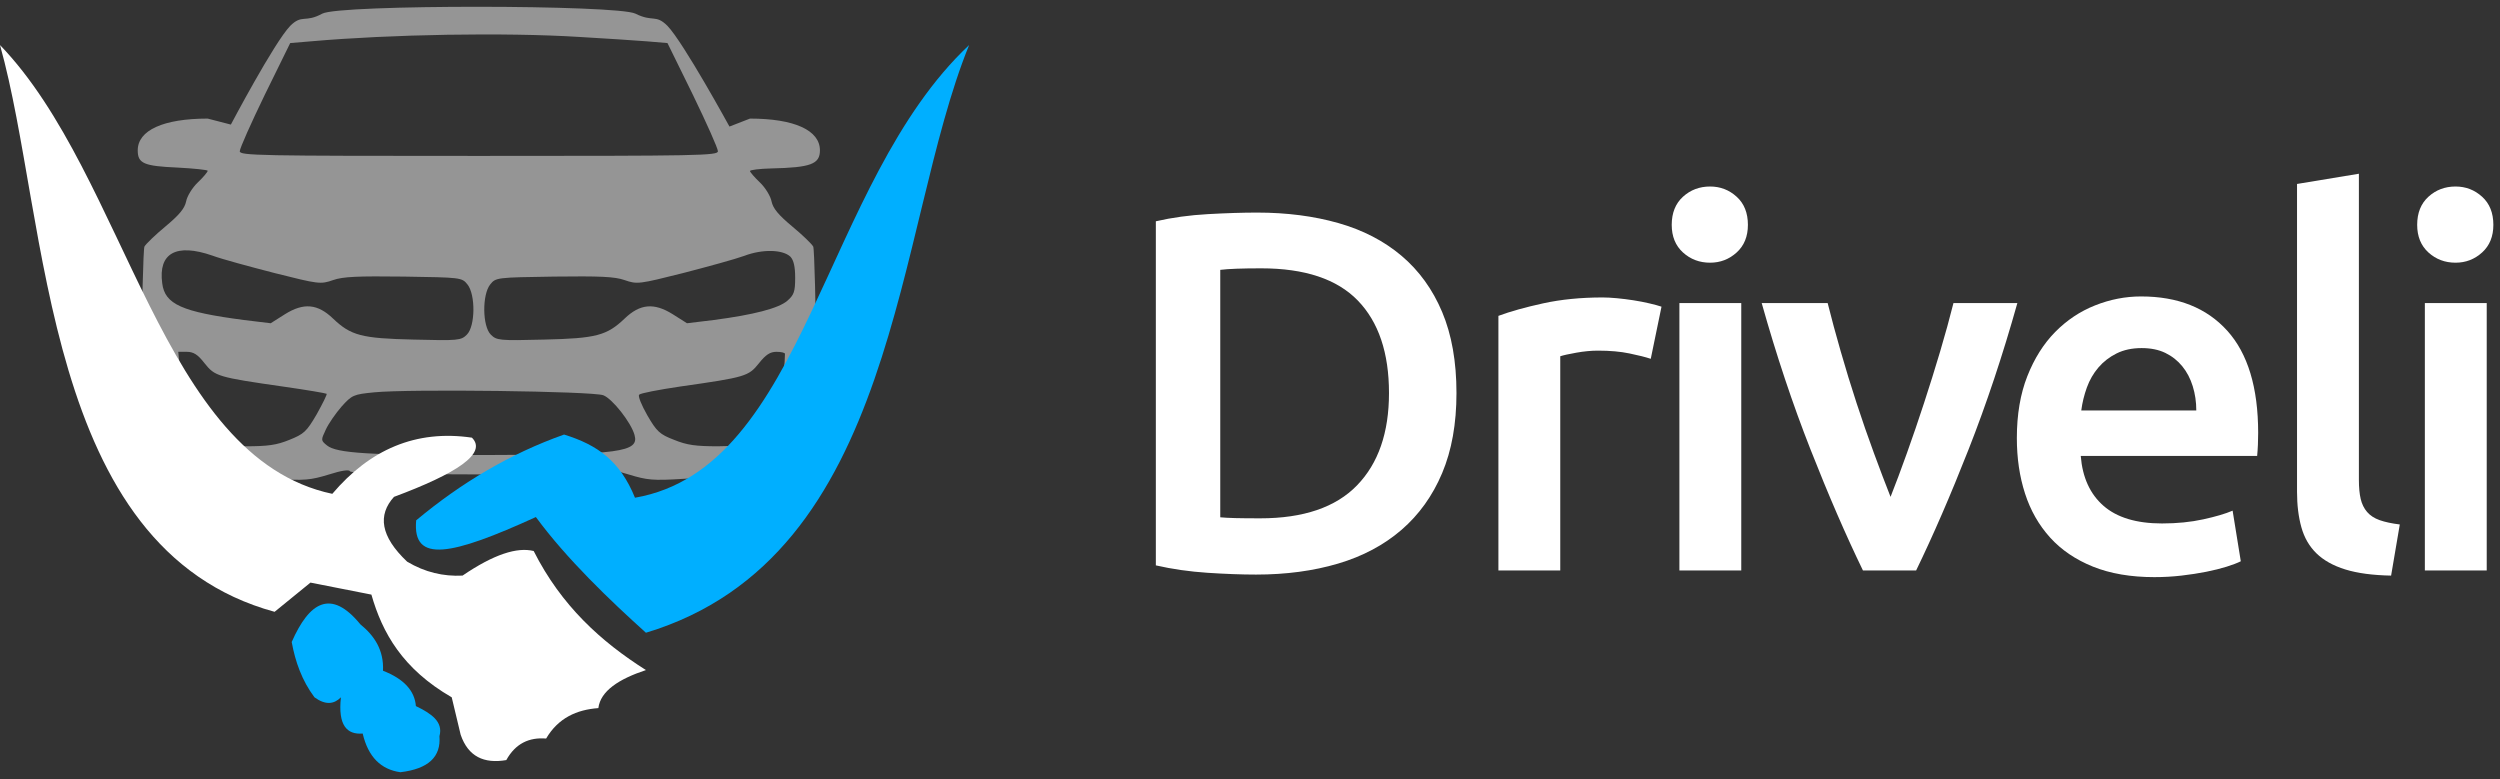 <svg width="154" height="48" viewBox="0 0 154 48" fill="none" xmlns="http://www.w3.org/2000/svg">
<rect x="0" y="0" width="154" height="48" fill="#333333" stroke="none"/>
<g clip-path="url(#clip0_73_127)">
<path d="M39.14 0.84C38.033 0.287 20.9 0.267 19.852 0.84C18.781 1.426 18.613 0.858 17.877 1.594C16.889 2.618 14.221 7.674 14.221 7.674L12.794 7.305C10.065 7.305 8.484 8.023 8.484 9.262C8.484 10.07 8.862 10.232 10.927 10.322C11.95 10.376 12.794 10.466 12.794 10.519C12.794 10.591 12.525 10.915 12.184 11.238C11.843 11.561 11.519 12.1 11.466 12.405C11.376 12.836 11.053 13.231 10.191 13.95C9.562 14.47 8.987 15.027 8.897 15.189C8.826 15.35 8.736 18.888 8.7 23.055L8.628 30.633L9.095 31.1C9.526 31.531 9.634 31.549 11.771 31.549C14.393 31.549 14.734 31.406 14.896 30.148L15.004 29.376L16.997 29.502C18.757 29.61 19.134 29.574 20.247 29.233C21.038 28.981 21.523 28.909 21.558 29.035C21.648 29.287 37.344 29.287 37.434 29.035C37.47 28.909 37.955 28.981 38.745 29.233C39.859 29.574 40.236 29.61 41.996 29.502L43.989 29.376L44.097 30.148C44.258 31.406 44.6 31.549 47.222 31.549C49.359 31.549 49.467 31.531 49.898 31.1L50.364 30.633L50.293 23.055C50.257 18.888 50.167 15.35 50.095 15.189C50.005 15.027 49.431 14.47 48.802 13.95C47.94 13.231 47.617 12.836 47.527 12.405C47.473 12.1 47.15 11.561 46.809 11.238C46.468 10.915 46.198 10.591 46.198 10.537C46.198 10.466 46.791 10.394 47.509 10.376C49.952 10.322 50.508 10.106 50.508 9.262C50.508 8.023 48.928 7.305 46.198 7.305L44.935 7.796C44.935 7.796 42.103 2.618 41.116 1.594C40.379 0.858 40.233 1.385 39.14 0.84ZM35.692 2.276C37.273 2.366 39.14 2.492 39.841 2.546L41.116 2.653L42.678 5.832C43.522 7.574 44.223 9.137 44.223 9.316C44.223 9.586 43.091 9.604 29.496 9.604C15.901 9.604 14.77 9.586 14.77 9.316C14.77 9.137 15.47 7.574 16.314 5.832L17.877 2.653L19.152 2.546C24.055 2.115 31.077 1.989 35.692 2.276ZM13.082 15.745C13.656 15.961 15.399 16.428 16.925 16.823C19.637 17.505 19.745 17.523 20.517 17.254C21.127 17.038 22.043 17.003 24.881 17.038C28.383 17.092 28.455 17.092 28.796 17.523C29.299 18.152 29.281 20.091 28.76 20.612C28.401 20.971 28.239 20.989 25.474 20.918C22.259 20.846 21.612 20.666 20.517 19.625C19.565 18.709 18.703 18.637 17.554 19.355L16.674 19.912L15.039 19.714C11.196 19.212 10.155 18.745 9.993 17.452C9.742 15.584 10.855 14.973 13.082 15.745ZM48.694 15.817C48.892 16.033 48.982 16.428 48.982 17.11C48.982 17.972 48.91 18.17 48.497 18.529C47.958 18.996 46.414 19.391 43.953 19.714L42.319 19.912L41.439 19.355C40.29 18.637 39.428 18.709 38.476 19.625C37.38 20.666 36.734 20.846 33.519 20.918C30.753 20.989 30.592 20.971 30.233 20.612C29.712 20.091 29.694 18.152 30.197 17.523C30.538 17.092 30.61 17.092 34.112 17.038C36.949 17.003 37.865 17.038 38.476 17.254C39.248 17.523 39.356 17.505 42.068 16.823C43.594 16.428 45.3 15.961 45.839 15.763C46.97 15.332 48.227 15.368 48.694 15.817ZM12.597 22.372C13.243 23.18 13.387 23.234 17.536 23.827C18.919 24.024 20.068 24.222 20.122 24.258C20.158 24.294 19.87 24.869 19.511 25.515C18.883 26.593 18.721 26.736 17.823 27.096C17.033 27.419 16.494 27.491 15.129 27.491C14.195 27.491 13.082 27.383 12.651 27.257C11.717 26.988 11.448 26.485 11.268 24.725C11.214 24.078 11.124 23.127 11.07 22.606L10.981 21.672H11.502C11.915 21.672 12.184 21.834 12.597 22.372ZM48.353 21.798C48.353 22.785 47.922 25.982 47.725 26.431C47.401 27.221 46.539 27.473 44.223 27.491C42.858 27.491 42.319 27.419 41.529 27.096C40.631 26.754 40.451 26.575 39.877 25.587C39.517 24.958 39.284 24.384 39.374 24.312C39.446 24.222 40.577 24.007 41.906 23.809C45.947 23.234 46.108 23.18 46.755 22.372C47.168 21.852 47.437 21.672 47.832 21.672C48.12 21.672 48.353 21.726 48.353 21.798ZM37.165 24.348C37.721 24.563 38.871 26.018 39.086 26.79C39.392 27.85 38.17 28.011 29.945 28.029C22.744 28.047 20.732 27.922 20.14 27.437C19.763 27.131 19.763 27.113 20.068 26.467C20.23 26.108 20.678 25.461 21.038 25.048C21.684 24.33 21.774 24.294 23.049 24.168C25.204 23.953 36.5 24.096 37.165 24.348Z" fill="white" fill-opacity="0.48"/>
<path fill-rule="evenodd" clip-rule="evenodd" d="M59.698 2.775C50.656 11.275 49.664 28.831 39.115 30.66C38.193 28.394 36.809 27.406 34.747 26.768C31.438 27.941 28.416 29.734 25.637 32.052C25.387 34.738 27.827 34.214 33.01 31.85C34.906 34.433 37.58 36.988 39.789 38.977C55.386 34.277 55.097 14.077 59.698 2.775Z" fill="#00AFFF"/>
<path fill-rule="evenodd" clip-rule="evenodd" d="M17.969 39.547C18.192 40.771 18.603 41.928 19.372 42.955C20.063 43.455 20.582 43.375 21.001 42.955C20.813 44.674 21.36 45.264 22.341 45.186C22.682 46.642 23.478 47.401 24.661 47.569C26.4 47.366 27.174 46.61 27.069 45.349C27.322 44.449 26.544 43.944 25.619 43.495C25.543 42.553 24.887 41.821 23.593 41.318C23.652 40.052 23.071 39.168 22.198 38.458C20.388 36.247 19.052 37.084 17.969 39.547Z" fill="#00AFFF"/>
<path fill-rule="evenodd" clip-rule="evenodd" d="M29.071 26.96C25.605 26.45 22.775 27.704 20.47 30.42C9.878 28.18 7.83 10.886 0 2.775C3.035 13.582 2.579 33.776 16.915 37.688L19.125 35.888L22.878 36.628C23.555 38.992 24.801 41.206 27.826 42.955L28.377 45.26C28.838 46.606 29.815 47.058 31.188 46.821C31.755 45.795 32.597 45.41 33.641 45.494C34.39 44.225 35.522 43.718 36.859 43.619C36.991 42.566 38.114 41.832 39.789 41.276C37.019 39.523 34.576 37.309 32.875 33.942C31.852 33.689 30.42 34.145 28.493 35.457C27.315 35.517 26.175 35.253 25.08 34.599C23.43 33.037 23.259 31.723 24.271 30.606C28.132 29.169 30.033 27.924 29.071 26.96Z" fill="white"/>
<path d="M75.168 31.866C75.4 31.888 75.704 31.903 76.082 31.914C76.46 31.924 76.974 31.929 77.625 31.929C80.291 31.929 82.281 31.252 83.593 29.898C84.906 28.544 85.562 26.649 85.562 24.213C85.562 21.735 84.921 19.835 83.641 18.513C82.359 17.19 80.375 16.529 77.688 16.529C76.512 16.529 75.672 16.56 75.168 16.623V31.866ZM89.719 24.213C89.719 26.103 89.425 27.746 88.837 29.142C88.249 30.538 87.415 31.704 86.334 32.638C85.252 33.572 83.95 34.266 82.428 34.717C80.906 35.168 79.221 35.394 77.373 35.394C76.491 35.394 75.494 35.357 74.381 35.284C73.268 35.21 72.208 35.058 71.2 34.827V13.631C72.208 13.4 73.278 13.253 74.412 13.19C75.546 13.127 76.554 13.095 77.436 13.095C79.263 13.095 80.932 13.311 82.444 13.741C83.956 14.171 85.252 14.843 86.334 15.757C87.415 16.67 88.249 17.825 88.837 19.221C89.425 20.617 89.719 22.282 89.719 24.213Z" fill="white"/>
<path d="M101.687 22.103C101.372 21.998 100.937 21.888 100.38 21.773C99.824 21.657 99.178 21.599 98.443 21.599C98.023 21.599 97.577 21.641 97.105 21.725C96.632 21.809 96.302 21.883 96.112 21.945V35.142H92.302V19.457C93.037 19.185 93.955 18.927 95.058 18.686C96.16 18.445 97.383 18.323 98.727 18.323C98.979 18.323 99.272 18.339 99.609 18.371C99.944 18.402 100.28 18.445 100.616 18.497C100.952 18.549 101.278 18.612 101.593 18.686C101.908 18.759 102.16 18.827 102.349 18.891L101.687 22.103Z" fill="white"/>
<path d="M107.262 35.142H103.451V18.67H107.262V35.142ZM107.671 13.851C107.671 14.565 107.44 15.132 106.978 15.552C106.517 15.972 105.971 16.182 105.34 16.182C104.69 16.182 104.133 15.972 103.671 15.552C103.209 15.132 102.978 14.565 102.978 13.851C102.978 13.117 103.209 12.539 103.671 12.119C104.133 11.699 104.69 11.489 105.34 11.489C105.971 11.489 106.517 11.699 106.978 12.119C107.44 12.539 107.671 13.117 107.671 13.851Z" fill="white"/>
<path d="M114.758 35.142C113.708 32.979 112.632 30.496 111.53 27.693C110.427 24.89 109.424 21.883 108.521 18.67H112.584C112.815 19.594 113.083 20.586 113.388 21.646C113.692 22.707 114.018 23.767 114.364 24.827C114.711 25.888 115.067 26.916 115.435 27.914C115.802 28.911 116.143 29.809 116.458 30.607C116.774 29.809 117.109 28.911 117.466 27.914C117.823 26.916 118.175 25.888 118.521 24.827C118.868 23.767 119.199 22.707 119.514 21.646C119.828 20.586 120.102 19.594 120.333 18.67H124.269C123.367 21.883 122.364 24.89 121.261 27.693C120.159 30.496 119.083 32.979 118.033 35.142H114.758Z" fill="white"/>
<path d="M124.238 26.985C124.238 25.536 124.453 24.266 124.883 23.174C125.314 22.082 125.886 21.174 126.6 20.45C127.314 19.725 128.133 19.179 129.057 18.812C129.98 18.445 130.925 18.261 131.891 18.261C134.158 18.261 135.927 18.964 137.198 20.371C138.468 21.778 139.103 23.877 139.103 26.67C139.103 26.88 139.098 27.116 139.088 27.379C139.077 27.641 139.061 27.877 139.04 28.087H128.174C128.28 29.41 128.747 30.433 129.576 31.158C130.405 31.882 131.608 32.245 133.182 32.245C134.106 32.245 134.951 32.16 135.718 31.992C136.484 31.825 137.088 31.646 137.529 31.457L138.033 34.575C137.823 34.68 137.534 34.79 137.167 34.906C136.799 35.021 136.379 35.126 135.907 35.221C135.434 35.315 134.925 35.394 134.379 35.457C133.833 35.52 133.277 35.551 132.71 35.551C131.261 35.551 130.001 35.336 128.93 34.906C127.86 34.475 126.978 33.877 126.285 33.111C125.592 32.344 125.077 31.441 124.742 30.402C124.405 29.363 124.238 28.223 124.238 26.985ZM135.292 25.284C135.292 24.759 135.219 24.261 135.072 23.788C134.925 23.316 134.71 22.906 134.426 22.56C134.143 22.213 133.796 21.94 133.387 21.741C132.977 21.541 132.489 21.442 131.923 21.442C131.335 21.442 130.82 21.552 130.379 21.773C129.939 21.993 129.566 22.282 129.261 22.639C128.957 22.995 128.72 23.405 128.552 23.867C128.385 24.329 128.269 24.801 128.206 25.284H135.292Z" fill="white"/>
<path d="M147.292 35.457C146.158 35.436 145.219 35.31 144.473 35.079C143.728 34.848 143.135 34.517 142.694 34.087C142.253 33.657 141.943 33.121 141.765 32.481C141.586 31.84 141.497 31.11 141.497 30.292V11.332L145.308 10.702V29.567C145.308 30.029 145.345 30.418 145.418 30.733C145.492 31.048 145.623 31.315 145.812 31.536C146.001 31.756 146.258 31.924 146.583 32.04C146.909 32.155 147.323 32.245 147.827 32.307L147.292 35.457Z" fill="white"/>
<path d="M153.182 35.142H149.371V18.67H153.182V35.142ZM153.591 13.851C153.591 14.565 153.36 15.132 152.898 15.552C152.436 15.972 151.89 16.182 151.261 16.182C150.61 16.182 150.053 15.972 149.591 15.552C149.129 15.132 148.898 14.565 148.898 13.851C148.898 13.117 149.129 12.539 149.591 12.119C150.053 11.699 150.61 11.489 151.261 11.489C151.89 11.489 152.436 11.699 152.898 12.119C153.36 12.539 153.591 13.117 153.591 13.851Z" fill="white"/>
</g>
<defs>
<clipPath id="clip0_73_127">
<rect width="153.6" height="48" fill="white"/>
</clipPath>
</defs>
</svg>
